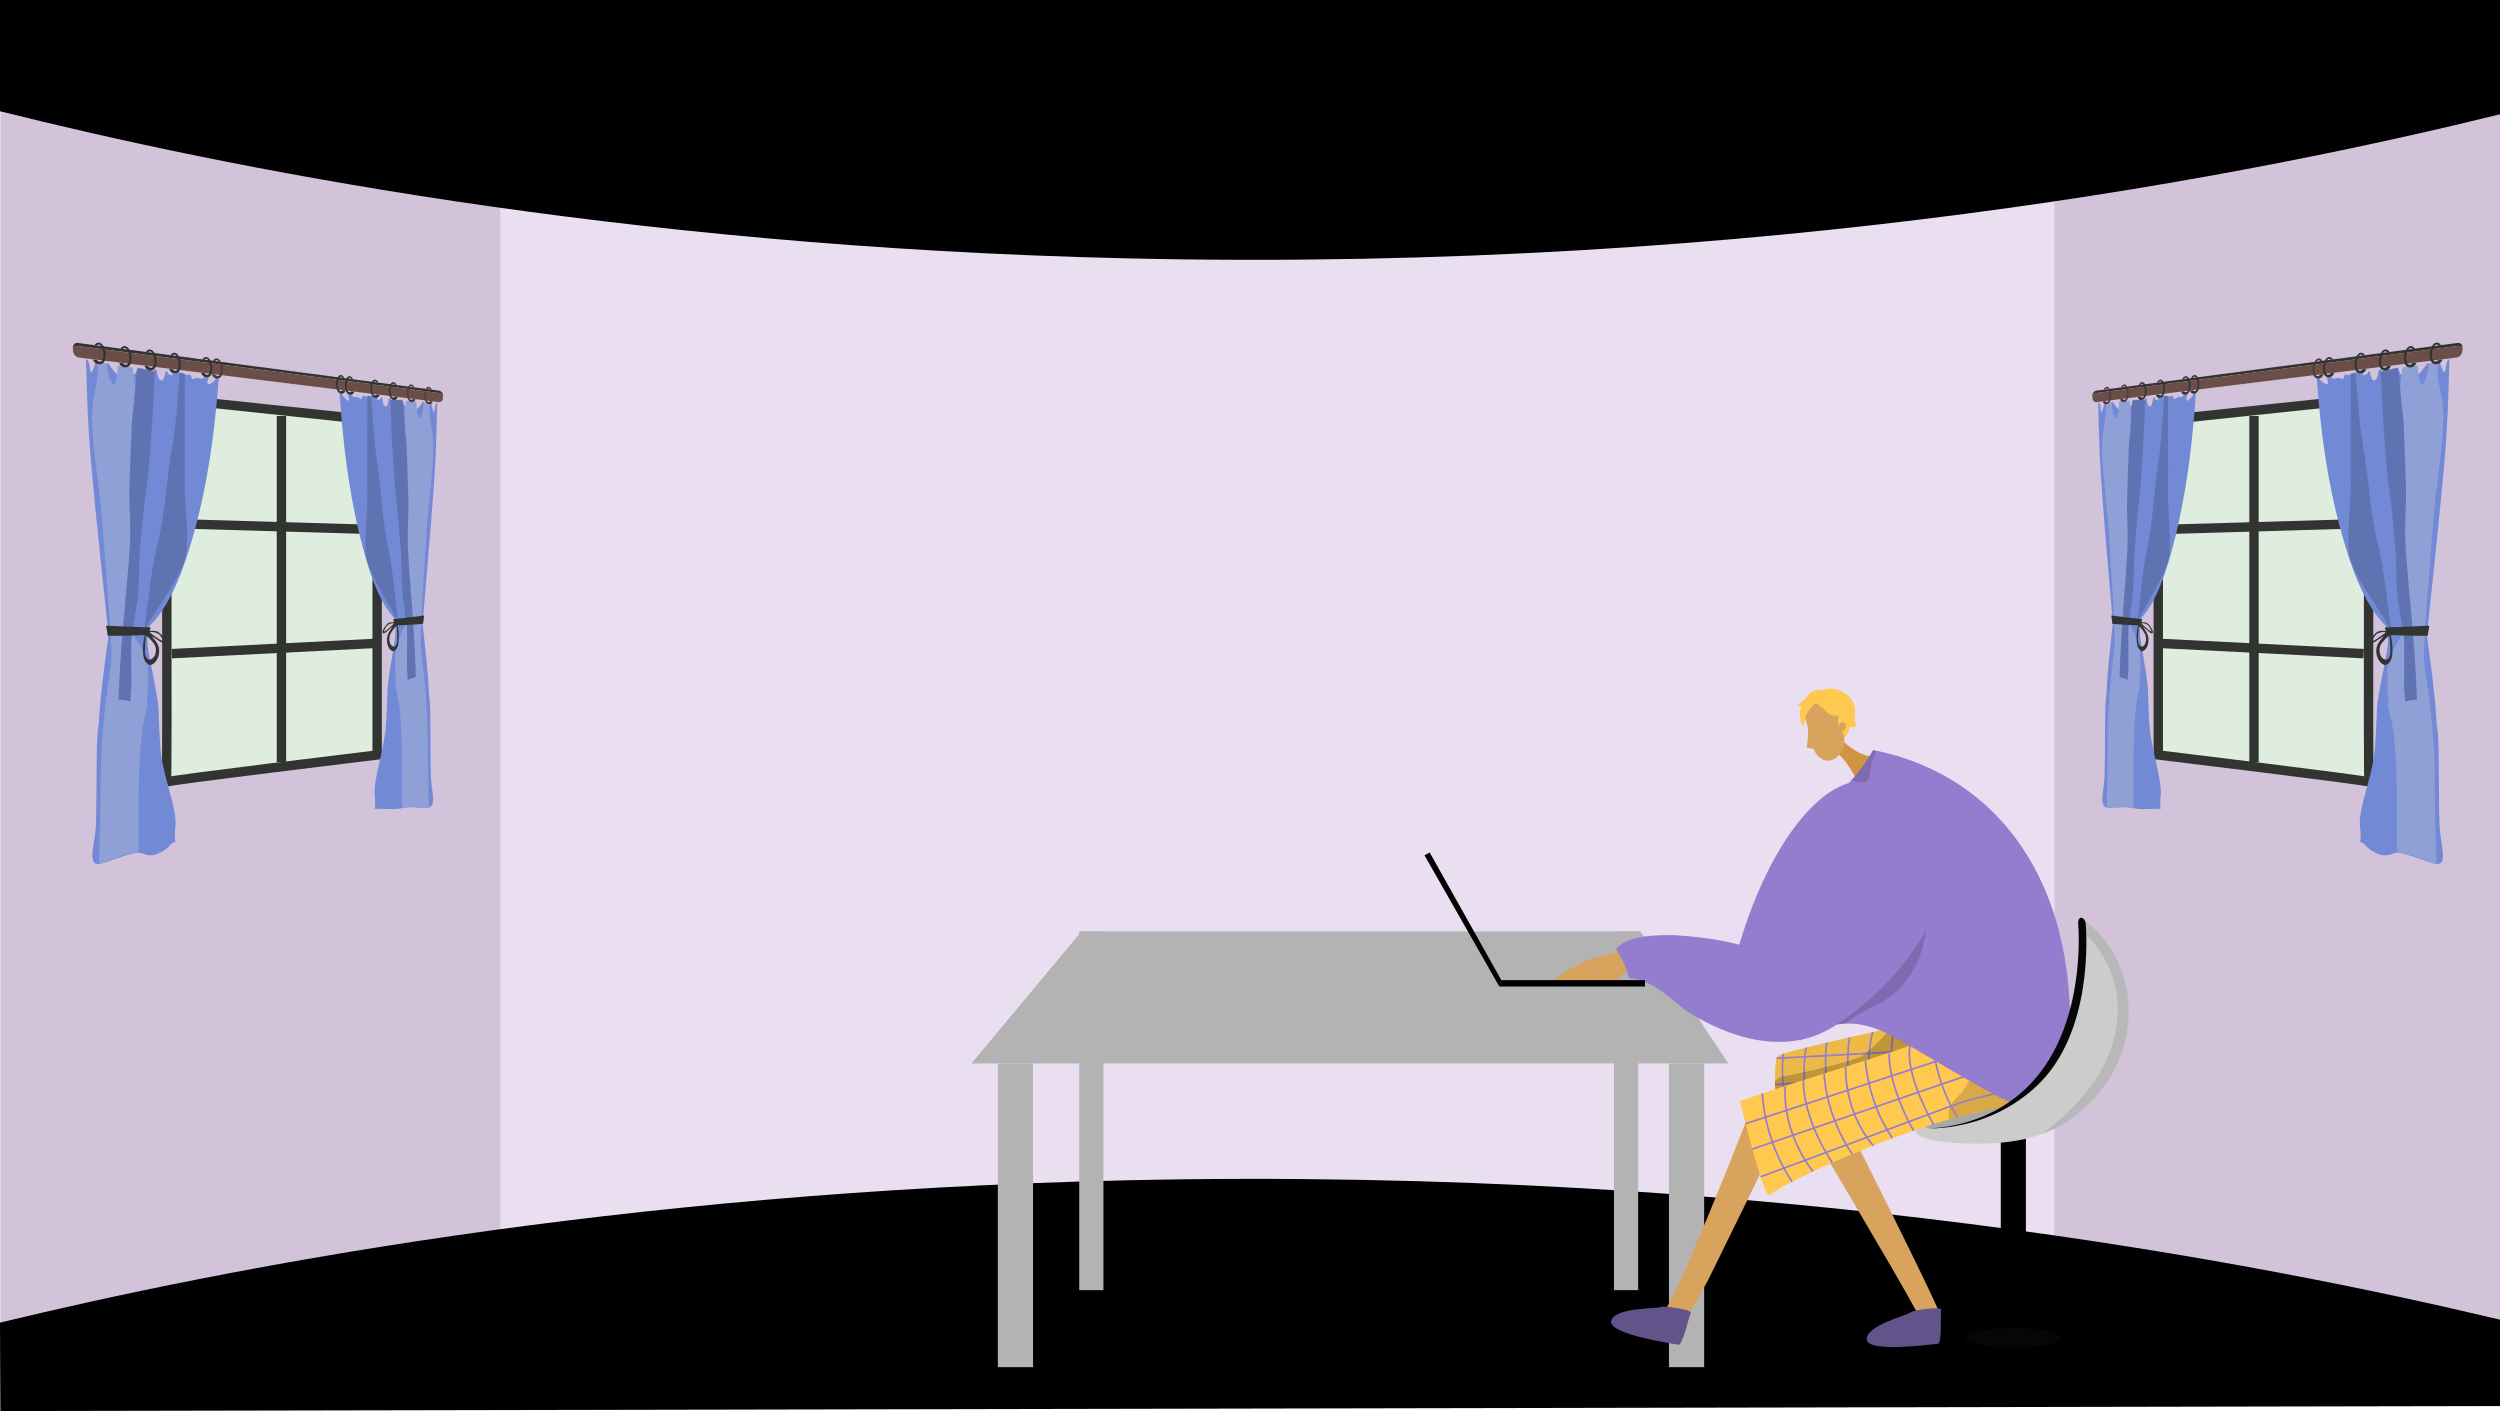 <svg xmlns="http://www.w3.org/2000/svg" xmlns:xlink="http://www.w3.org/1999/xlink" width="1366" height="771" viewBox="0 0 1366 771"><defs><style>.a,.f,.n,.v{fill:none;}.b{fill:#d2c3db;}.c{fill:#eadff1;}.d{fill:#000;}.e{fill:#dfeddf;}.f{stroke:#313431;stroke-width:5.136px;}.f,.n,.v{stroke-miterlimit:10;}.g{fill:#728ad6;}.h{fill:#5f73b3;}.i{fill:#8fa0d6;}.j{fill:#313431;}.k{fill:#6c4e49;}.l{fill:#4f3936;}.m{fill:#b3b3b3;}.n{stroke:#000;stroke-width:13.722px;}.o{fill:#060606;}.p{fill:#ccc;}.q{opacity:0.18;}.r{clip-path:url(#a);}.s{fill:#edba49;}.t{opacity:0.3;}.u{opacity:0.5;}.v{stroke:#947dce;stroke-width:0.92px;}.w{opacity:0.2;}.x{fill:#d8a35d;}.y{fill:#62548a;}.z{fill:#d19442;}.aa{fill:#ffc84f;}.ab{fill:#947dce;}.ac{opacity:0.15;}.ad{opacity:0.1;}</style><clipPath id="a"><path class="a" d="M5990.049,5823.241s-.771-17.282,1.265-19.691,70.345-17.211,70.345-17.211l19.6,15.784Z"/></clipPath></defs><g transform="translate(-5020.07 -5226.5)"><path class="b" d="M6386.07,5236.036V5994.5l-242.228-67.587-32.991-6.263,1.636-558.092L6142.6,5337Z"/><path class="b" d="M5336.366,5351.971l-16.051,556.371-300.044,74.4V5232.688l298.845,93.57Z"/><path class="c" d="M5718.047,5315.571H5293.439v617.384H6142.6V5315.571Z"/><path class="d" d="M5020.07,5287.28c121.657,30.38,335.7,73.888,615,80.372,352.972,8.194,622.429-47.1,751-78.7V5226.5h-1366Z"/><path class="d" d="M5020.07,5949.183c121.657-29.39,335.7-71.48,615-77.753,352.972-7.927,622.429,45.569,751,76.134v47.189l-1365.8,2.747Z"/><path class="e" d="M6310.927,5444.575l-111.57,11.758v182.675s115.894,14.027,115.181,14.79,0-205.724,0-205.724l-.95-3.78Z"/><path class="f" d="M6310.927,5444.575l-111.57,11.758v182.675s115.894,14.027,115.181,14.79,0-205.724,0-205.724l-.95-3.78Z"/><line class="f" y2="189.205" transform="translate(6251.646 5453.791)"/><line class="f" x2="110.049" y2="5.538" transform="translate(6201.518 5578.106)"/><line class="f" y1="3.213" x2="110.049" transform="translate(6201.518 5512.59)"/><path class="g" d="M6288.126,5433.35s-1.813.038,1.886,2.522c3.73,2.5,1.25-3.388,1.25-3.388l2.769.158s.891,1.205,1.748.736a5.94,5.94,0,0,1,2.6-.312l2,.62s1.05-3.507,1.689-2.529c.525.8,2.667-.371,4.3-1.047l2.061-.221c.872.429,1.424,1.425,2.331.388,1.233-1.41.04,2.505.618,1.51s1.971.274,2.785-2.365c.018-.058.035-.109.053-.158l.548-.06c.474,1.2.964,5.052,2.274,5.158,1.714.139,2.316-2.506,2.769-5.719l1.52-.173a9.059,9.059,0,0,1,.112,2.71c-.354,2.761,3.1,2.312,3.1,2.312s.1-2.917.621-3.64a18.173,18.173,0,0,1,2.519-2.136q1.334-.163,2.673-.335c.142.512.3,1.14.539,1.783.734,1.95.475,2.032,2.755,1.562s1.728,1.57,2.134-.251c.371-1.665.337-1.824.834-3.925q.744-.1,1.491-.211a33.3,33.3,0,0,0,1.333,3.146c1.624,3.214,2.819.717,4.8-1.63a29.736,29.736,0,0,0,1.951-2.738c.3-.048.6-.1.9-.148.036.058.073.122.112.2.719,1.391,1.788,3.812,3.56,2.525,1.41-1.023,1.856-3.184,2.152-3.718l.216-.039h0c.346.641.151,1.623,1.548,4.664s1.4.128,2.04-3.017a9.4,9.4,0,0,1,.963-2.5c.257-.049.514-.1.771-.148-.694,21.556-.776,32.583-2.844,56.79-2.059,24.1-6.121,62.122-8.861,87.9-.547,5.141-.732,1.86-.531,6.36.013.29.019.508.02.665.046.323.1.675.15,1.065,1.4,10.014,4.481,32.829,5.021,45.314.106,2.626.71,2.912,1.017,11.763.391,11.284.147,36.023.695,45.612s4.282,19.626-.955,20.276c-2.486.308-16.1-5.78-21.869-6.253-2.826-.232-5.758,2.874-11.035.544-7.51-3.315-6.309-5.489-9.168-6.322-.28-.082-.3-.168-.295-.2a.828.828,0,0,1-.207.2c1.1-8.01-1.151-7.1.536-16.68,1.694-9.622,6.814-23.175,7.641-34.793.487-6.846.854-15.08,1.054-20.915.166-4.873.666-5.023,1.123-8.91.114-.966.3-1.729.459-2.647.759-4.292,1.661-8.638,2.486-12.84.2-1.006.406-2.079.556-2.877.3-1.6.7-3.519.91-4.849a35.358,35.358,0,0,0,.4-7.732c-.019-.406-.057-.591-.087-.94s-.075-.661-.115-.981c-.02-.158-.047-.322-.065-.442-.035-.237-.1-.615-.133-.795a18.409,18.409,0,0,0-.465-1.906c-.159-.513-.17-.515-.323-.92-.57-.552-1.134-1.212-1.686-1.794-.218-.229-.445-.532-.7-.824-9.234-10.578-15.159-26.367-19.292-39.787-9.428-30.609-13.742-61.837-16.009-93.584l.365-.046Z"/><path class="h" d="M6303.354,5525.466c.192,3.669.165,4.177,1.169,7.215,3.26,9.872,10.99,20.278,16.431,28.97.2.317.479.718.634.967,1.3,2.082,2.75,4.545,3.839,6.542a5.881,5.881,0,0,1,.664,1.507,12.379,12.379,0,0,1,.394,2.854c.034.4.041.8.044,1.307.014,2.435-.207,4.994-.249,7.465v.019c-.021,1.871-.295,4.1-.437,5.849-.168,2.053-.292,3.667-.308,5.642,0,.018,0,.034,0,.047.015.452,0,.775.044,1.249.24,2.783.57,5.711.881,8.482.068.611.173,1.545.221,1.966.233,2.022.433,3.7.664,5.622.078-1.793.208-3.812.279-5.472s.043.057.121-2.352.619-8.588.587-11.827-.4-5.132-.646-8.764c-.148-2.16-.617-6.538-.879-9.279-.119-1.251-.281-2.874-.462-4.273-.3-2.354-.385-3.514-.734-6.162-1.765-13.355-3.236-27.4-6.516-40.362-.015-.057-.02-.082-.035-.145-.2-.835-.258-.99-.462-1.934-3.575-16.53-4.429-33.783-7.311-50.354-2.256-12.968-2.994-26.566-4.1-39.774-.906.318-1.828-.337-2.719.622.034,17.493-.165,41.946-.019,57.958C6304.592,5504.721,6302.644,5511.9,6303.354,5525.466Z"/><path class="i" d="M6324.644,5603.463a9.29,9.29,0,0,0,.014,1.774c1.968,11.037-1.955-2.352,1.877,14.051,3.864,16.543,3.158,53.773,3.185,69.473-.128,8.533.189-6.213.092,3.455,7.058.839,14.284,3.878,21.476,6.453-.383-17.121-.9-32.274-.963-50.271s-2.554-39.3-5.417-57.792c-.829-5.356-.039-11.442.052-16.759.019-1.1.222-4.318.325-5.858,1.116-16.6,3.28-42.857,4.353-57.515,1.659-22.646,8.055-51.133,4.226-68.774-2.036-9.38-1.7-8.679-2.055-17.646-1.452,1.029-3.082.575-4.594,1.111-.51,2.565-.918,6.816-1.977,8.989-2.145,4.4-3.02,1.467-3.569-1.663-.235-1.341-.458-4.705-.6-6.379-2.773.35-5.524.827-8.262,1.21-.629,5.521-1.476,11.054-1.794,16.563,0,.005.011.022.011.03-.45,12.564-.714,25.694.05,37.89.766,12.216-1.978,18.3-2.352,31.872s.768,37.288,3.976,51.572a19.118,19.118,0,0,1,.418,3.61,12.042,12.042,0,0,1-.747,4.582,1.371,1.371,0,0,1-.07.165c-1.613,3.368-3.905,6.028-5.575,9.375a12.57,12.57,0,0,0-.523,1.247,22.806,22.806,0,0,0-1.011,3.452,34.894,34.894,0,0,0-.628,5.862c0,.056-.007.158-.006.2a.317.317,0,0,1,0,.052C6324.637,5597.115,6324.446,5600.041,6324.644,5603.463Z"/><path class="h" d="M6330.183,5427.591c-3.06,1.137-6.373.155-9.234,2.2.59,16.939,2.362,46.974,4.208,61.246,2.168,16.758,2.716,22.256,3.563,34.66.848,12.427.333,21.072,2.212,32.5.735,4.467,1.058,6.759,1.73,10.652.385,2.231.411,2.681.7,4.629.012.08.012.111.018.16a49.266,49.266,0,0,1,.4,6.729c-.085,5.656-.1,16.081-.114,20.287s.165,1.907.2,3.637a13.617,13.617,0,0,0,.081,1.419c.052,1.232.175,2.685.231,4,2.15-.345,4.308-.81,6.487-1.006-.045-1.859-.033-.8-.1-3.062s.111,4.318-.057-1.481-1.264-23.019-1.868-29.429-.087-1.331-.479-6.109.516,6.842-.242-2.673c-.756-9.5-2.946-31.128-3.5-42.65s.579-20.846.282-31.087-.851-23.217-1.2-31.738-1.11-10.784-1.484-16.32-.865-9.549-1.172-12.925S6330.455,5430.046,6330.183,5427.591Z"/><path class="j" d="M6347.453,5568.356c-8.25.471-16.374.694-24.348.966.453,1.364.842,2.756,1.248,4.143,7.273.121,14.7.57,22.2.411C6346.853,5572.036,6347.148,5570.2,6347.453,5568.356Z"/><path class="j" d="M6322.925,5589.791c.737.234,1.551-.325,2.188-.792a4.163,4.163,0,0,0,.725-.795,3.648,3.648,0,0,0,.347-.547,10.031,10.031,0,0,0,1-3.434,34.268,34.268,0,0,0-.64-9.361c-.114-.613-.208-.992-.277-1.309-.132-.606-.159-.679-.282-1.175a2.014,2.014,0,0,0-1.418.111,1.207,1.207,0,0,0-.2.1,2.052,2.052,0,0,0-.237.13,8.149,8.149,0,0,0-1.8,1.564c-1.32,1.791-2.957,3.359-3.609,5.782C6317.737,5583.716,6319.539,5588.714,6322.925,5589.791Zm-1.953-11.039a20.492,20.492,0,0,1,3.728-4.278c.581-.6.5-.375,1-.421.3,2.777.521,5.478.574,8.24v.016c-.064,1.812-.426,3.675-1.845,4.451a1.16,1.16,0,0,1-.964.154C6320.264,5586.162,6319.5,5581.325,6320.972,5578.752Z"/><path class="j" d="M6315.224,5576.847c-.125,1.627,1.753.841,2.5.357s3.258-2.21,3.966-2.627.171-.072.676-.324,1.226-.527,1.789-.791c.04-.141.056-.224.1-.378s.081-.328.126-.507.081-.332.134-.544.128-.534.191-.765c-.15-.018-.163-.013-.344-.027s-.425-.02-.682-.031c-1.315-.057-3.655-.126-4.692.572C6317.494,5572.782,6315.349,5575.22,6315.224,5576.847Zm3.318-3.805c.723-.639,3.74-1.736,5.138-.891-1.843,1.151-4.992,3.8-6.746,4.444S6317.819,5573.68,6318.542,5573.042Z"/><path class="j" d="M6163.331,5443.5c.007.151.018.293.036.426a2.783,2.783,0,0,1,2.52-2.722l196.361-25.591s2.892-.837,3.33,2.091c.026-.276.037-.566.037-.878-.014-3.837-3.385-2.855-3.385-2.855l-196.355,25.932S6163.169,5440.021,6163.331,5443.5Z"/><path class="k" d="M6163.367,5443.93c.35,2.986,2.792,2.19,2.792,2.19l196.071-24.256c1.286-.265,3.075-1.05,3.348-4.153v0c-.438-2.928-3.33-2.091-3.33-2.091l-196.361,25.591A2.783,2.783,0,0,0,6163.367,5443.93Z"/><path class="j" d="M6352.538,5415.354a1.432,1.432,0,0,0-1.2-.606c-1.078.138-1.773,2.052-1.953,2.548-1.035,2.851-.365,6.524,1.182,6.743.334.047,1.006.124,2.047-.948.7-.026,1.316-.157,2.013-.182a3.963,3.963,0,0,1-1.5,2.028,3.514,3.514,0,0,1-3.992-.031c-.91-.679-1.083-1.7-1.318-3.09a8.144,8.144,0,0,1,.5-5.079c.357-.761,1.241-2.661,2.769-2.974,1.588-.327,2.683.924,2.562,1.385C6353.582,5415.4,6353.042,5415.265,6352.538,5415.354Z"/><path class="j" d="M6338.306,5417.232a1.389,1.389,0,0,0-1.165-.6c-1.045.134-1.72,2.017-1.894,2.505-1,2.807-.354,6.425,1.146,6.643.324.047.976.124,1.986-.93.673-.024,1.276-.151,1.952-.175a3.9,3.9,0,0,1-1.456,1.994,3.366,3.366,0,0,1-3.872-.038c-.882-.67-1.05-1.674-1.278-3.045a8.133,8.133,0,0,1,.486-5c.346-.748,1.2-2.617,2.685-2.923,1.54-.318,2.6.916,2.485,1.37C6339.318,5417.276,6338.794,5417.145,6338.306,5417.232Z"/><path class="j" d="M6324.5,5419.054a1.34,1.34,0,0,0-1.13-.592c-1.014.129-1.668,1.983-1.838,2.464-.974,2.762-.343,6.328,1.112,6.545.315.047.948.124,1.927-.912.654-.022,1.238-.147,1.894-.169a3.823,3.823,0,0,1-1.413,1.961,3.225,3.225,0,0,1-3.756-.044c-.856-.662-1.019-1.651-1.24-3a8.114,8.114,0,0,1,.472-4.926c.335-.736,1.167-2.576,2.6-2.874,1.494-.311,2.524.907,2.411,1.354C6325.483,5419.1,6324.975,5418.97,6324.5,5419.054Z"/><path class="j" d="M6311.1,5420.822a1.3,1.3,0,0,0-1.1-.586c-.985.126-1.619,1.951-1.784,2.424-.946,2.72-.333,6.234,1.079,6.451.306.047.92.124,1.871-.9.634-.021,1.2-.142,1.838-.163a3.766,3.766,0,0,1-1.371,1.93,3.1,3.1,0,0,1-3.646-.05c-.832-.654-.989-1.629-1.205-2.961a8.1,8.1,0,0,1,.459-4.852c.325-.725,1.133-2.536,2.528-2.827,1.451-.3,2.451.9,2.341,1.338C6312.057,5420.868,6311.563,5420.74,6311.1,5420.822Z"/><path class="j" d="M6293.686,5423.12a1.252,1.252,0,0,0-1.055-.577c-.946.121-1.557,1.909-1.715,2.373-.91,2.664-.321,6.112,1.038,6.328.293.047.884.123,1.8-.874.61-.018,1.155-.136,1.767-.155a3.687,3.687,0,0,1-1.318,1.889,2.93,2.93,0,0,1-3.506-.058c-.8-.643-.951-1.6-1.157-2.9a8.1,8.1,0,0,1,.44-4.758c.313-.71,1.09-2.483,2.432-2.765,1.394-.293,2.356.887,2.25,1.318C6294.6,5423.168,6294.128,5423.041,6293.686,5423.12Z"/><path class="l" d="M6287.944,5423.878a1.231,1.231,0,0,0-1.041-.574c-.934.119-1.537,1.9-1.693,2.355-.9,2.647-.316,6.072,1.024,6.288.29.047.873.123,1.775-.867.6-.018,1.14-.134,1.744-.153a3.655,3.655,0,0,1-1.3,1.876,2.876,2.876,0,0,1-3.46-.06c-.789-.639-.938-1.59-1.142-2.888a8.08,8.08,0,0,1,.435-4.725c.309-.706,1.075-2.467,2.4-2.746,1.377-.29,2.326.884,2.221,1.312C6288.849,5423.926,6288.381,5423.8,6287.944,5423.878Z"/><path class="g" d="M6218.022,5441.836s1.539-.354-1.587,2.71c-3.1,3.04-1.046-2.835-1.046-2.835l-2.295.728s-.732,1.277-1.434,1.03a4.422,4.422,0,0,0-2.116.254l-1.612.964s-.84-2.922-1.349-1.916c-.417.824-2.11.215-3.393-.05l-1.6.223c-.674.552-1.1,1.537-1.8.808-.943-.986-.031,2.2-.474,1.444s-1.5.624-2.117-1.513c-.014-.047-.027-.088-.04-.127l-.414.057c-.357,1.131-.725,4.568-1.707,4.906-1.276.439-1.722-1.725-2.057-4.4l-1.118.147a9.365,9.365,0,0,0-.083,2.343c.26,2.3-2.26,2.55-2.26,2.55a10.223,10.223,0,0,0-.449-2.98,9.412,9.412,0,0,0-1.811-1.334q-.951.115-1.9.225c-.1.457-.21,1.014-.381,1.6-.517,1.771-.335,1.793-1.934,1.813s-1.2,1.618-1.483.175c-.257-1.318-.233-1.456-.577-3.111-.341.035-.683.068-1.025.1-.228.774-.516,1.79-.912,2.844-1.1,2.935-1.912,1.09-3.246-.484a17.5,17.5,0,0,1-1.3-1.885c-.2.015-.4.028-.6.042-.024.053-.048.112-.074.18-.475,1.259-1.179,3.41-2.339,2.677-.918-.58-1.207-2.242-1.4-2.62l-.14.008h0a32.479,32.479,0,0,1-1,4.014c-.9,2.675-.9.339-1.306-2.065a6.878,6.878,0,0,0-.613-1.826l-.49.018c.441,17.057.493,25.836,1.812,44.944,1.324,19.177,3.967,49.746,5.774,70.749.362,4.215.485,1.551.352,5.208-.009.236-.013.412-.013.541-.031.26-.064.544-.1.859-.926,8.053-2.949,26.252-3.3,36.265-.07,2.1-.462,2.255-.661,9.341-.253,9.022-.1,28.976-.45,36.576s-2.746,14.732.619,16.541c1.621.873,10.785-.665,14.819.43s10.556.331,14.9.43c.216,0,.231-.065.227-.091a1.131,1.131,0,0,0,.159.234c-.846-7.316.89-5.928-.412-14.773-1.3-8.816-5.165-21.661-5.782-31.847-.362-5.985-.635-13.137-.783-18.19-.123-4.218-.493-4.41-.831-7.807-.084-.842-.219-1.519-.338-2.325-.559-3.764-1.22-7.576-1.822-11.245-.144-.876-.3-1.809-.405-2.5-.219-1.39-.507-3.056-.661-4.205a35.826,35.826,0,0,1-.292-6.608c.014-.344.041-.5.063-.794s.054-.558.083-.828c.015-.133.035-.271.047-.373.026-.2.074-.517.1-.669.075-.5.241-1.242.337-1.6.116-.429.124-.43.235-.767.415-.441.826-.976,1.23-1.447.159-.186.326-.434.513-.672,6.912-8.79,11.49-22.573,14.752-34.541,7.661-28.108,11.273-57.193,13.2-86.871l-.312.038Z"/><path class="h" d="M6205.567,5526.925a19.816,19.816,0,0,1-.922,6.432c-2.549,8.736-8.456,17.7-12.5,25.016-.146.265-.352.6-.466.8-.948,1.723-2.005,3.754-2.792,5.4a5.111,5.111,0,0,0-.479,1.244,12.02,12.02,0,0,0-.283,2.4c-.024.334-.03.672-.032,1.1-.009,2.063.149,4.248.18,6.347v.013c.015,1.591.211,3.5.314,5,.121,1.757.21,3.139.222,4.818,0,.015,0,.028,0,.039-.01.383,0,.658-.031,1.057-.173,2.339-.411,4.789-.634,7.1-.049.511-.124,1.29-.159,1.642-.168,1.685-.311,3.082-.477,4.68-.055-1.526-.148-3.25-.2-4.662s-.03.044-.086-2-.442-7.321-.42-10.053.284-4.3.462-7.353c.1-1.816.441-5.489.629-7.8.086-1.052.2-2.418.332-3.595.219-1.981.277-2.962.529-5.193,1.277-11.308,2.349-23.283,4.762-34.459.011-.05.015-.072.026-.126.151-.725.191-.86.343-1.679,2.673-14.463,3.317-29.518,5.509-44.286,1.735-11.683,2.305-23.764,3.166-35.614.706.1,1.429-.669,2.129,0-.027,15.53.13,37.2.015,51.432C6204.591,5508.551,6206.13,5514.821,6205.567,5526.925Z"/><path class="i" d="M6189.453,5593.8a9.353,9.353,0,0,1-.01,1.507c-1.419,9.127,1.421-1.782-1.354,11.694-2.754,13.38-2.254,44.852-2.274,58.067s-.133-5.278-.065,2.886c-4.933-1.12-9.842-.452-14.593-.168.25-13.731.59-25.864.629-40.4s1.678-31.492,3.578-46.279c.555-4.314.026-9.346-.034-13.7-.013-.9-.148-3.539-.217-4.8-.742-13.577-2.172-34.921-2.878-46.765-1.083-18.2-5.2-40.407-2.747-55.038,1.318-7.869,1.1-7.248,1.331-14.536.946.572,2.015-.088,3.012.076.338,2,.608,5.388,1.313,6.982,1.437,3.25,2.026.7,2.4-1.968.159-1.144.309-3.951.4-5.355,1.89-.221,3.786-.334,5.693-.525.441,4.509,1.037,9,1.261,13.576a.141.141,0,0,0-.008.026c.318,10.491.5,21.5-.035,31.831s1.4,15.239,1.667,26.668-.546,31.45-2.808,43.339a18.541,18.541,0,0,0-.293,3,12.239,12.239,0,0,0,.523,3.876,1.316,1.316,0,0,0,.049.142c1.136,2.926,2.763,5.322,3.957,8.275.121.3.251.68.376,1.1a23.77,23.77,0,0,1,.729,3.013,36.116,36.116,0,0,1,.455,5.043c0,.048.005.135,0,.168a.271.271,0,0,0,0,.043C6189.458,5588.4,6189.6,5590.912,6189.453,5593.8Z"/><path class="h" d="M6185.488,5445.213c2.179.381,4.57-1.087,6.66.111-.433,14.619-1.728,40.53-3.066,52.86-1.559,14.36-1.952,19.036-2.556,29.54-.6,10.488-.237,17.778-1.568,27.352-.518,3.723-.745,5.631-1.217,8.86-.27,1.847-.288,2.222-.492,3.835-.008.066-.008.092-.012.132a48.277,48.277,0,0,0-.279,5.6c.059,4.731.069,13.442.08,16.958a17.321,17.321,0,0,1-.139,3.016c-.024,1.442-.021.154-.057,1.176s-.122,2.222-.161,3.316c-1.491-.541-2.975-1.177-4.461-1.589.031-1.527.023-.654.065-2.513s-.076,3.546.039-1.214.86-18.884,1.273-24.145.059-1.1.328-5.03-.353,5.635.166-2.2,2.034-25.806,2.42-35.421-.4-17.356-.2-25.912.592-19.457.835-26.619.777-9.179,1.04-13.876.609-8.156.825-11.047S6185.295,5447.328,6185.488,5445.213Z"/><path class="j" d="M6173.674,5562.807c5.542.784,11.18,1.379,16.9,2.027-.329,1.14-.612,2.3-.906,3.461-5.195-.332-10.345-.392-15.4-.95Q6173.973,5565.074,6173.674,5562.807Z"/><path class="j" d="M6193.794,5574.32c-.482-2.132-1.689-3.589-2.657-5.207a7.182,7.182,0,0,0-1.311-1.444,1.5,1.5,0,0,0-.172-.124.956.956,0,0,0-.145-.094,1.288,1.288,0,0,0-1.024-.176c-.089.413-.108.474-.2.98-.05.265-.118.58-.2,1.093a33.611,33.611,0,0,0-.46,7.884,10.466,10.466,0,0,0,.717,2.991,3.805,3.805,0,0,0,.249.494,4.049,4.049,0,0,0,.524.737c.46.453,1.052,1,1.588.868C6193.188,5581.7,6194.525,5577.548,6193.794,5574.32Zm-3.489,5.5a.794.794,0,0,1-.7-.213c-1.026-.776-1.286-2.386-1.332-3.927v-.014c.038-2.339.195-4.615.413-6.953.364.07.306-.127.727.42a19.344,19.344,0,0,1,2.719,3.9C6193.217,5575.35,6192.653,5579.446,6190.305,5579.82Z"/><path class="j" d="M6193.6,5567.176c-.767-.661-2.485-.736-3.444-.762-.186,0-.364-.013-.5-.012s-.14,0-.249,0c.046.2.1.479.138.663s.066.316.1.47.063.306.091.439.04.205.069.328c.409.259.933.538,1.3.785s-.023-.083.5.319,2.378,2.051,2.93,2.52,1.963,1.283,1.869-.137S6194.706,5568.126,6193.6,5567.176Zm1.521,4.281c-1.306-.677-3.627-3.148-4.972-4.241,1.019-.641,3.239.477,3.775,1.071S6196.435,5572.136,6195.124,5571.457Z"/><path class="l" d="M6170.345,5439.4c.159-.279.436-.672.781-.72.7-.1,1.158,1.317,1.276,1.684.681,2.116.24,5.219-.773,5.674-.218.1-.657.281-1.332-.4-.45.1-.851.111-1.3.215a2.292,2.292,0,0,0,.968,1.362,2.138,2.138,0,0,0,2.6-.735,5.009,5.009,0,0,0,.868-2.747,7.6,7.6,0,0,0-.331-4.03c-.235-.549-.815-1.916-1.814-1.871a1.94,1.94,0,0,0-1.662,1.612C6169.67,5439.63,6170.019,5439.422,6170.345,5439.4Z"/><path class="l" d="M6179.83,5438.145c.163-.283.447-.681.8-.73.721-.1,1.188,1.332,1.309,1.7.7,2.142.246,5.284-.793,5.747-.224.1-.673.286-1.366-.4-.461.106-.872.113-1.332.219a2.309,2.309,0,0,0,.993,1.377,2.21,2.21,0,0,0,2.667-.748,5.027,5.027,0,0,0,.89-2.783,7.6,7.6,0,0,0-.339-4.081c-.241-.555-.836-1.938-1.86-1.89a1.979,1.979,0,0,0-1.7,1.634C6179.138,5438.383,6179.5,5438.171,6179.83,5438.145Z"/><path class="j" d="M6189.557,5436.862c.167-.287.458-.691.82-.741.74-.1,1.219,1.346,1.343,1.723.716,2.167.252,5.351-.813,5.822-.23.1-.691.289-1.4-.4-.473.108-.9.116-1.367.224a2.344,2.344,0,0,0,1.019,1.394,2.288,2.288,0,0,0,2.736-.763,5.065,5.065,0,0,0,.912-2.82,7.6,7.6,0,0,0-.348-4.132c-.247-.562-.857-1.962-1.908-1.912a2.02,2.02,0,0,0-1.747,1.658C6188.847,5437.1,6189.214,5436.888,6189.557,5436.862Z"/><path class="j" d="M6199.535,5435.545c.172-.291.47-.7.842-.752.759-.1,1.25,1.362,1.378,1.743.735,2.194.258,5.42-.835,5.9-.235.1-.708.294-1.437-.406-.485.111-.918.119-1.4.229a2.092,2.092,0,0,0,3.852.634,5.094,5.094,0,0,0,.937-2.859,7.609,7.609,0,0,0-.357-4.185c-.254-.568-.881-1.986-1.958-1.933a2.064,2.064,0,0,0-1.794,1.682C6198.807,5435.791,6199.183,5435.572,6199.535,5435.545Z"/><path class="j" d="M6213.379,5433.718c.178-.3.487-.714.872-.767.786-.109,1.295,1.383,1.427,1.77.761,2.232.268,5.516-.865,6.006-.243.1-.733.3-1.489-.41-.5.114-.95.123-1.451.237a2.4,2.4,0,0,0,1.082,1.432,2.481,2.481,0,0,0,2.907-.8,5.125,5.125,0,0,0,.971-2.912,7.612,7.612,0,0,0-.37-4.259c-.263-.577-.912-2.018-2.028-1.962a2.124,2.124,0,0,0-1.858,1.716C6212.624,5433.97,6213.014,5433.747,6213.379,5433.718Z"/><path class="j" d="M6218.176,5433.085c.18-.3.493-.719.883-.773.795-.11,1.31,1.391,1.444,1.78.77,2.245.271,5.55-.875,6.043-.247.106-.743.3-1.507-.411-.509.115-.962.124-1.469.239a2.411,2.411,0,0,0,1.1,1.44,2.522,2.522,0,0,0,2.942-.8,5.142,5.142,0,0,0,.983-2.93,7.609,7.609,0,0,0-.375-4.284c-.265-.581-.923-2.03-2.052-1.973a2.146,2.146,0,0,0-1.88,1.728C6217.412,5433.339,6217.807,5433.114,6218.176,5433.085Z"/><path class="e" d="M5114.57,5444.575l111.57,11.758v182.675s-115.894,14.027-115.181,14.79,0-205.724,0-205.724l.95-3.78Z"/><path class="f" d="M5114.57,5444.575l111.57,11.758v182.675s-115.894,14.027-115.181,14.79,0-205.724,0-205.724l.95-3.78Z"/><line class="f" y2="189.205" transform="translate(5173.851 5453.791)"/><line class="f" x1="110.049" y2="5.538" transform="translate(5113.93 5578.106)"/><line class="f" x1="110.049" y1="3.213" transform="translate(5113.93 5512.59)"/><path class="g" d="M5137.371,5433.35s1.813.038-1.886,2.522c-3.73,2.5-1.25-3.388-1.25-3.388l-2.769.158s-.891,1.205-1.748.736a5.937,5.937,0,0,0-2.6-.312l-2,.62s-1.05-3.507-1.689-2.529c-.525.8-2.667-.371-4.3-1.047l-2.061-.221c-.872.429-1.424,1.425-2.331.388-1.233-1.41-.04,2.505-.618,1.51s-1.971.274-2.785-2.365c-.018-.058-.035-.109-.053-.158l-.548-.06c-.474,1.2-.964,5.052-2.274,5.158-1.714.139-2.316-2.506-2.769-5.719l-1.52-.173a9.059,9.059,0,0,0-.112,2.71c.354,2.761-3.1,2.312-3.1,2.312s-.1-2.917-.62-3.64a18.173,18.173,0,0,0-2.519-2.136q-1.334-.163-2.673-.335c-.142.512-.3,1.14-.539,1.783-.734,1.95-.475,2.032-2.755,1.562s-1.728,1.57-2.134-.251c-.371-1.665-.337-1.824-.834-3.925q-.744-.1-1.491-.211a33.3,33.3,0,0,1-1.333,3.146c-1.624,3.214-2.819.717-4.8-1.63a29.736,29.736,0,0,1-1.951-2.738c-.3-.048-.6-.1-.9-.148-.036.058-.073.122-.112.2-.719,1.391-1.788,3.812-3.56,2.525-1.41-1.023-1.856-3.184-2.152-3.718l-.216-.039h0c-.346.641-.151,1.623-1.548,4.664s-1.4.128-2.04-3.017a9.4,9.4,0,0,0-.963-2.5c-.257-.049-.514-.1-.772-.148.7,21.556.777,32.583,2.845,56.79,2.059,24.1,6.121,62.122,8.861,87.9.547,5.141.732,1.86.531,6.36-.013.29-.019.508-.02.665-.046.323-.1.675-.15,1.065-1.4,10.014-4.481,32.829-5.021,45.314-.106,2.626-.71,2.912-1.017,11.763-.391,11.284-.147,36.023-.7,45.612s-4.281,19.626.956,20.276c2.486.308,16.1-5.78,21.869-6.253,2.826-.232,5.757,2.874,11.035.544,7.51-3.315,6.309-5.489,9.167-6.322.281-.082.3-.168.3-.2a.828.828,0,0,0,.207.2c-1.1-8.01,1.151-7.1-.536-16.68-1.694-9.622-6.814-23.175-7.641-34.793-.487-6.846-.854-15.08-1.054-20.915-.166-4.873-.666-5.023-1.123-8.91-.114-.966-.3-1.729-.459-2.647-.759-4.292-1.661-8.638-2.486-12.84-.2-1.006-.406-2.079-.556-2.877-.3-1.6-.7-3.519-.91-4.849a35.358,35.358,0,0,1-.4-7.732c.019-.406.057-.591.087-.94s.075-.661.115-.981c.02-.158.047-.322.065-.442.035-.237.1-.615.133-.795a18.818,18.818,0,0,1,.464-1.906c.16-.513.171-.515.324-.92.57-.552,1.134-1.212,1.686-1.794.218-.229.445-.532.7-.824,9.234-10.578,15.159-26.367,19.292-39.787,9.428-30.609,13.742-61.837,16.009-93.584l-.365-.046Z"/><path class="h" d="M5122.143,5525.466c-.192,3.669-.165,4.177-1.169,7.215-3.26,9.872-10.99,20.278-16.431,28.97-.2.317-.479.718-.634.967-1.3,2.082-2.75,4.545-3.839,6.542a5.9,5.9,0,0,0-.664,1.507,12.4,12.4,0,0,0-.394,2.854c-.034.4-.041.8-.044,1.307-.014,2.435.207,4.994.249,7.465v.019c.021,1.871.3,4.1.437,5.849.168,2.053.292,3.667.308,5.642,0,.018,0,.034,0,.047-.015.452,0,.775-.044,1.249-.24,2.783-.57,5.711-.881,8.482-.068.611-.173,1.545-.221,1.966-.233,2.022-.433,3.7-.664,5.622-.078-1.793-.208-3.812-.279-5.472s-.043.057-.121-2.352-.619-8.588-.587-11.827.4-5.132.646-8.764c.148-2.16.617-6.538.879-9.279.119-1.251.281-2.874.462-4.273.3-2.354.385-3.514.734-6.162,1.765-13.355,3.236-27.4,6.516-40.362.015-.057.02-.082.035-.145.2-.835.258-.99.462-1.934,3.575-16.53,4.429-33.783,7.311-50.354,2.256-12.968,2.994-26.566,4.1-39.774.906.318,1.828-.337,2.719.622-.034,17.493.164,41.946.019,57.958C5120.9,5504.721,5122.853,5511.9,5122.143,5525.466Z"/><path class="i" d="M5100.853,5603.463a9.33,9.33,0,0,1-.014,1.774c-1.968,11.037,1.955-2.352-1.877,14.051-3.864,16.543-3.158,53.773-3.185,69.473.128,8.533-.189-6.213-.092,3.455-7.058.839-14.284,3.878-21.476,6.453.383-17.121.9-32.274.963-50.271s2.554-39.3,5.417-57.792c.829-5.356.039-11.442-.052-16.759-.019-1.1-.222-4.318-.325-5.858-1.116-16.6-3.28-42.857-4.353-57.515-1.659-22.646-8.055-51.133-4.226-68.774,2.036-9.38,1.7-8.679,2.055-17.646,1.452,1.029,3.082.575,4.594,1.111.51,2.565.918,6.816,1.977,8.989,2.145,4.4,3.02,1.467,3.569-1.663.235-1.341.458-4.705.6-6.379,2.773.35,5.524.827,8.262,1.21.629,5.521,1.476,11.054,1.794,16.563,0,.005-.011.022-.011.03.45,12.564.714,25.694-.05,37.89-.766,12.216,1.978,18.3,2.352,31.872s-.768,37.288-3.976,51.572a19.118,19.118,0,0,0-.418,3.61,12.023,12.023,0,0,0,.747,4.582,1.371,1.371,0,0,0,.07.165c1.613,3.368,3.905,6.028,5.575,9.375a12.57,12.57,0,0,1,.523,1.247,22.862,22.862,0,0,1,1.011,3.452,34.945,34.945,0,0,1,.628,5.862c0,.056.007.158.006.2a.317.317,0,0,0,0,.052C5100.86,5597.115,5101.051,5600.041,5100.853,5603.463Z"/><path class="h" d="M5095.314,5427.591c3.06,1.137,6.373.155,9.234,2.2-.59,16.939-2.363,46.974-4.208,61.246-2.168,16.758-2.716,22.256-3.563,34.66-.848,12.427-.333,21.072-2.212,32.5-.735,4.467-1.058,6.759-1.73,10.652-.386,2.231-.411,2.681-.7,4.629-.012.08-.012.111-.018.16a49.345,49.345,0,0,0-.4,6.729c.085,5.656.1,16.081.114,20.287s-.165,1.907-.2,3.637a13.617,13.617,0,0,1-.081,1.419c-.052,1.232-.175,2.685-.231,4-2.15-.345-4.308-.81-6.487-1.006.045-1.859.033-.8.095-3.062s-.111,4.318.057-1.481,1.264-23.019,1.868-29.429.087-1.331.479-6.109-.516,6.842.242-2.673c.756-9.5,2.946-31.128,3.5-42.65s-.579-20.846-.282-31.087.851-23.217,1.2-31.738,1.11-10.784,1.484-16.32.865-9.549,1.172-12.925S5095.042,5430.046,5095.314,5427.591Z"/><path class="j" d="M5078.044,5568.356c8.25.471,16.374.694,24.348.966-.453,1.364-.842,2.756-1.248,4.143-7.273.121-14.7.57-22.2.411C5078.644,5572.036,5078.349,5570.2,5078.044,5568.356Z"/><path class="j" d="M5106.777,5580.06c-.652-2.423-2.289-3.991-3.609-5.782a8.171,8.171,0,0,0-1.8-1.564,2.093,2.093,0,0,0-.237-.13,1.207,1.207,0,0,0-.2-.1,2.014,2.014,0,0,0-1.418-.111c-.123.5-.15.569-.282,1.175-.069.317-.163.7-.277,1.309a34.229,34.229,0,0,0-.64,9.361,10.02,10.02,0,0,0,1,3.434,3.648,3.648,0,0,0,.347.547,4.177,4.177,0,0,0,.725.795c.637.467,1.451,1.026,2.188.792C5105.958,5588.714,5107.76,5583.716,5106.777,5580.06Zm-4.75,6.854a1.16,1.16,0,0,1-.964-.154c-1.419-.776-1.781-2.639-1.845-4.451v-.016c.053-2.762.27-5.463.573-8.24.5.046.425-.18,1.006.421a20.492,20.492,0,0,1,3.728,4.278C5106,5581.325,5105.233,5586.162,5102.027,5586.914Z"/><path class="j" d="M5106.519,5571.782c-1.037-.7-3.377-.629-4.692-.572-.257.011-.5.018-.682.031s-.194.009-.344.027c.063.231.138.553.191.765s.09.366.134.544.087.353.126.507.055.237.1.378c.563.264,1.283.539,1.789.791s-.033-.094.676.324,3.222,2.142,3.966,2.627,2.62,1.27,2.5-.357S5108,5572.782,5106.519,5571.782Zm2.044,4.813c-1.754-.648-4.9-3.293-6.746-4.444,1.4-.845,4.415.252,5.138.891S5110.31,5577.24,5108.563,5576.6Z"/><path class="j" d="M5262.166,5443.5c-.007.151-.018.293-.036.426a2.783,2.783,0,0,0-2.52-2.722l-196.361-25.591s-2.892-.837-3.33,2.091c-.026-.276-.037-.566-.037-.878.014-3.837,3.385-2.855,3.385-2.855l196.354,25.932S5262.328,5440.021,5262.166,5443.5Z"/><path class="k" d="M5262.13,5443.93c-.35,2.986-2.792,2.19-2.792,2.19l-196.071-24.256c-1.286-.265-3.075-1.05-3.348-4.153v0c.438-2.928,3.33-2.091,3.33-2.091l196.361,25.591A2.783,2.783,0,0,1,5262.13,5443.93Z"/><path class="j" d="M5072.959,5415.354a1.432,1.432,0,0,1,1.2-.606c1.078.138,1.773,2.052,1.953,2.548,1.035,2.851.365,6.524-1.182,6.743-.334.047-1.006.124-2.047-.948-.695-.026-1.316-.157-2.013-.182a3.963,3.963,0,0,0,1.5,2.028,3.513,3.513,0,0,0,3.992-.031c.91-.679,1.083-1.7,1.318-3.09a8.144,8.144,0,0,0-.5-5.079c-.357-.761-1.241-2.661-2.769-2.974-1.588-.327-2.683.924-2.562,1.385C5071.915,5415.4,5072.455,5415.265,5072.959,5415.354Z"/><path class="j" d="M5087.191,5417.232a1.388,1.388,0,0,1,1.165-.6c1.045.134,1.719,2.017,1.894,2.505,1,2.807.354,6.425-1.146,6.643-.324.047-.976.124-1.986-.93-.674-.024-1.276-.151-1.952-.175a3.9,3.9,0,0,0,1.456,1.994,3.366,3.366,0,0,0,3.872-.038c.882-.67,1.05-1.674,1.278-3.045a8.133,8.133,0,0,0-.486-5c-.346-.748-1.2-2.617-2.685-2.923-1.54-.318-2.6.916-2.485,1.37C5086.179,5417.276,5086.7,5417.145,5087.191,5417.232Z"/><path class="j" d="M5101,5419.054a1.34,1.34,0,0,1,1.13-.592c1.014.129,1.668,1.983,1.838,2.464.974,2.762.343,6.328-1.112,6.545-.315.047-.948.124-1.927-.912-.654-.022-1.238-.147-1.894-.169a3.821,3.821,0,0,0,1.413,1.961,3.226,3.226,0,0,0,3.756-.044c.856-.662,1.019-1.651,1.24-3a8.114,8.114,0,0,0-.472-4.926c-.335-.736-1.167-2.576-2.605-2.874-1.494-.311-2.525.907-2.411,1.354C5100.014,5419.1,5100.522,5418.97,5101,5419.054Z"/><path class="j" d="M5114.394,5420.822a1.3,1.3,0,0,1,1.1-.586c.985.126,1.619,1.951,1.784,2.424.946,2.72.333,6.234-1.079,6.451-.306.047-.92.124-1.871-.9-.634-.021-1.2-.142-1.838-.163a3.77,3.77,0,0,0,1.371,1.93,3.1,3.1,0,0,0,3.646-.05c.832-.654.989-1.629,1.205-2.961a8.1,8.1,0,0,0-.459-4.852c-.325-.725-1.133-2.536-2.529-2.827-1.45-.3-2.45.9-2.34,1.338C5113.44,5420.868,5113.934,5420.74,5114.394,5420.822Z"/><path class="j" d="M5131.811,5423.12a1.252,1.252,0,0,1,1.055-.577c.946.121,1.557,1.909,1.715,2.373.91,2.664.32,6.112-1.038,6.328-.293.047-.884.123-1.8-.874-.61-.018-1.155-.136-1.767-.155a3.681,3.681,0,0,0,1.318,1.889,2.929,2.929,0,0,0,3.506-.058c.8-.643.951-1.6,1.157-2.9a8.1,8.1,0,0,0-.44-4.758c-.313-.71-1.09-2.483-2.432-2.765-1.394-.293-2.356.887-2.25,1.318C5130.894,5423.168,5131.369,5423.041,5131.811,5423.12Z"/><path class="l" d="M5137.553,5423.878a1.23,1.23,0,0,1,1.041-.574c.934.119,1.537,1.9,1.693,2.355.9,2.647.316,6.072-1.024,6.288-.29.047-.873.123-1.775-.867-.6-.018-1.141-.134-1.744-.153a3.655,3.655,0,0,0,1.3,1.876,2.876,2.876,0,0,0,3.46-.06c.789-.639.938-1.59,1.142-2.888a8.08,8.08,0,0,0-.435-4.725c-.309-.706-1.075-2.467-2.4-2.746-1.377-.29-2.326.884-2.221,1.312C5136.648,5423.926,5137.116,5423.8,5137.553,5423.878Z"/><path class="g" d="M5207.474,5441.836s-1.538-.354,1.588,2.71c3.1,3.04,1.046-2.835,1.046-2.835l2.295.728s.732,1.277,1.434,1.03a4.422,4.422,0,0,1,2.116.254l1.612.964s.84-2.922,1.349-1.916c.417.824,2.11.215,3.393-.05l1.6.223c.674.552,1.1,1.537,1.8.808.943-.986.031,2.2.474,1.444s1.5.624,2.117-1.513c.014-.047.027-.088.04-.127l.414.057c.357,1.131.725,4.568,1.707,4.906,1.276.439,1.722-1.725,2.057-4.4l1.118.147a9.319,9.319,0,0,1,.083,2.343c-.26,2.3,2.26,2.55,2.26,2.55a10.219,10.219,0,0,1,.449-2.98,9.419,9.419,0,0,1,1.811-1.334q.951.115,1.9.225c.1.457.21,1.014.381,1.6.517,1.771.335,1.793,1.934,1.813s1.2,1.618,1.483.175c.257-1.318.233-1.456.577-3.111.341.035.683.068,1.025.1.228.774.516,1.79.912,2.844,1.1,2.935,1.912,1.09,3.246-.484a17.444,17.444,0,0,0,1.3-1.885c.2.015.4.028.6.042.024.053.048.112.074.18.475,1.259,1.179,3.41,2.339,2.677.918-.58,1.206-2.242,1.4-2.62l.14.008h0a32.271,32.271,0,0,0,1,4.014c.9,2.675.9.339,1.306-2.065a6.878,6.878,0,0,1,.613-1.826l.49.018c-.441,17.057-.493,25.836-1.812,44.944-1.324,19.177-3.967,49.746-5.774,70.749-.362,4.215-.485,1.551-.352,5.208.009.236.013.412.013.541.031.26.064.544.1.859.926,8.053,2.949,26.252,3.3,36.265.07,2.1.462,2.255.661,9.341.253,9.022.1,28.976.45,36.576s2.746,14.732-.619,16.541c-1.621.873-10.785-.665-14.819.43s-10.556.331-14.9.43c-.216,0-.231-.065-.227-.091a1.191,1.191,0,0,1-.16.234c.847-7.316-.889-5.928.413-14.773,1.3-8.816,5.165-21.661,5.782-31.847.362-5.985.635-13.137.783-18.19.123-4.218.493-4.41.831-7.807.084-.842.219-1.519.338-2.325.559-3.764,1.219-7.576,1.822-11.245.144-.876.3-1.809.405-2.5.219-1.39.507-3.056.661-4.205a35.826,35.826,0,0,0,.292-6.608c-.014-.344-.041-.5-.063-.794s-.055-.558-.083-.828c-.015-.133-.035-.271-.047-.373-.026-.2-.074-.517-.1-.669-.075-.5-.241-1.242-.337-1.6-.116-.429-.124-.43-.235-.767-.415-.441-.826-.976-1.23-1.447-.159-.186-.326-.434-.513-.672-6.912-8.79-11.49-22.573-14.752-34.541-7.661-28.108-11.273-57.193-13.2-86.871l.312.038Z"/><path class="h" d="M5219.93,5526.925a19.816,19.816,0,0,0,.922,6.432c2.549,8.736,8.456,17.7,12.5,25.016.146.265.352.6.466.8.948,1.723,2.005,3.754,2.792,5.4a5.111,5.111,0,0,1,.479,1.244,12.02,12.02,0,0,1,.283,2.4c.024.334.03.672.032,1.1.009,2.063-.149,4.248-.18,6.347v.013c-.015,1.591-.211,3.5-.314,5-.121,1.757-.21,3.139-.222,4.818,0,.015,0,.028,0,.039.01.383,0,.658.031,1.057.173,2.339.411,4.789.634,7.1.049.511.124,1.29.159,1.642.168,1.685.31,3.082.477,4.68.055-1.526.148-3.25.2-4.662s.03.044.086-2,.442-7.321.42-10.053-.285-4.3-.462-7.353c-.1-1.816-.441-5.489-.629-7.8-.086-1.052-.2-2.418-.332-3.595-.219-1.981-.277-2.962-.529-5.193-1.277-11.308-2.349-23.283-4.762-34.459-.011-.05-.015-.072-.026-.126-.151-.725-.191-.86-.343-1.679-2.673-14.463-3.317-29.518-5.509-44.286-1.735-11.683-2.305-23.764-3.166-35.614-.706.1-1.429-.669-2.129,0,.027,15.53-.13,37.2-.015,51.432C5220.906,5508.551,5219.367,5514.821,5219.93,5526.925Z"/><path class="i" d="M5236.044,5593.8a9.353,9.353,0,0,0,.01,1.507c1.419,9.127-1.421-1.782,1.354,11.694,2.754,13.38,2.254,44.852,2.274,58.067s.133-5.278.065,2.886c4.933-1.12,9.842-.452,14.593-.168-.25-13.731-.59-25.864-.629-40.4s-1.678-31.492-3.578-46.279c-.555-4.314-.026-9.346.034-13.7.013-.9.148-3.539.217-4.8.742-13.577,2.172-34.921,2.877-46.765,1.084-18.2,5.2-40.407,2.748-55.038-1.318-7.869-1.1-7.248-1.331-14.536-.946.572-2.015-.088-3.012.076-.338,2-.609,5.388-1.313,6.982-1.437,3.25-2.026.7-2.4-1.968-.159-1.144-.31-3.951-.4-5.355-1.89-.221-3.786-.334-5.693-.525-.441,4.509-1.037,9-1.261,13.576a.141.141,0,0,1,.008.026c-.318,10.491-.5,21.5.035,31.831s-1.4,15.239-1.667,26.668.546,31.45,2.808,43.339a18.6,18.6,0,0,1,.293,3,12.253,12.253,0,0,1-.523,3.876,1.316,1.316,0,0,1-.049.142c-1.136,2.926-2.763,5.322-3.957,8.275-.121.3-.251.68-.376,1.1a23.77,23.77,0,0,0-.729,3.013,35.968,35.968,0,0,0-.455,5.043c0,.048,0,.135,0,.168s0,.033,0,.043C5236.039,5588.4,5235.9,5590.912,5236.044,5593.8Z"/><path class="h" d="M5240.009,5445.213c-2.179.381-4.57-1.087-6.66.111.433,14.619,1.728,40.53,3.066,52.86,1.559,14.36,1.952,19.036,2.556,29.54.6,10.488.237,17.778,1.568,27.352.518,3.723.745,5.631,1.217,8.86.27,1.847.288,2.222.492,3.835.008.066.008.092.012.132a48.384,48.384,0,0,1,.279,5.6c-.059,4.731-.069,13.442-.08,16.958a17.321,17.321,0,0,0,.139,3.016c.024,1.442.021.154.057,1.176s.122,2.222.16,3.316c1.492-.541,2.976-1.177,4.462-1.589-.031-1.527-.023-.654-.065-2.513s.076,3.546-.039-1.214-.86-18.884-1.273-24.145-.059-1.1-.328-5.03.353,5.635-.166-2.2-2.034-25.806-2.42-35.421.4-17.356.2-25.912-.592-19.457-.835-26.619-.777-9.179-1.04-13.876-.609-8.156-.825-11.047S5240.2,5447.328,5240.009,5445.213Z"/><path class="j" d="M5251.823,5562.807c-5.542.784-11.18,1.379-16.9,2.027.329,1.14.612,2.3.906,3.461,5.195-.332,10.345-.392,15.4-.95Q5251.524,5565.074,5251.823,5562.807Z"/><path class="j" d="M5234.795,5582.322c.536.134,1.128-.415,1.588-.868a4.026,4.026,0,0,0,.524-.737,3.806,3.806,0,0,0,.249-.494,10.451,10.451,0,0,0,.717-2.991,33.611,33.611,0,0,0-.46-7.884c-.081-.513-.149-.828-.2-1.093-.094-.506-.114-.567-.2-.98a1.289,1.289,0,0,0-1.024.176,1.006,1.006,0,0,0-.145.094,1.543,1.543,0,0,0-.172.124,7.153,7.153,0,0,0-1.311,1.444c-.968,1.618-2.175,3.075-2.657,5.207C5230.972,5577.548,5232.309,5581.7,5234.795,5582.322Zm-1.43-9.288a19.324,19.324,0,0,1,2.719-3.9c.421-.547.363-.35.727-.42.218,2.338.375,4.614.413,6.953v.014c-.046,1.541-.307,3.151-1.332,3.927a.794.794,0,0,1-.7.213C5232.844,5579.446,5232.28,5575.35,5233.365,5573.034Z"/><path class="j" d="M5229.09,5571.792c-.094,1.42,1.315.607,1.869.137s2.41-2.117,2.93-2.52.125-.072.495-.319.893-.526,1.3-.785c.029-.123.041-.2.069-.328s.059-.284.091-.439.059-.287.1-.47.092-.462.138-.663c-.109-.007-.118,0-.249,0s-.309.007-.5.012c-.959.026-2.677.1-3.444.762C5230.791,5568.126,5229.184,5570.373,5229.09,5571.792Zm2.48-3.5c.536-.594,2.756-1.712,3.775-1.071-1.345,1.093-3.666,3.564-4.972,4.241S5231.033,5568.881,5231.57,5568.287Z"/><path class="l" d="M5255.152,5439.4c-.159-.279-.436-.672-.781-.72-.7-.1-1.158,1.317-1.276,1.684-.681,2.116-.24,5.219.773,5.674.218.1.657.281,1.332-.4.45.1.851.111,1.3.215a2.291,2.291,0,0,1-.968,1.362,2.138,2.138,0,0,1-2.6-.735,5.005,5.005,0,0,1-.868-2.747,7.593,7.593,0,0,1,.331-4.03c.235-.549.815-1.916,1.814-1.871a1.942,1.942,0,0,1,1.662,1.612C5255.827,5439.63,5255.478,5439.422,5255.152,5439.4Z"/><path class="l" d="M5245.667,5438.145c-.163-.283-.447-.681-.8-.73-.721-.1-1.188,1.332-1.309,1.7-.7,2.142-.246,5.284.793,5.747.224.1.673.286,1.366-.4.461.106.872.113,1.332.219a2.309,2.309,0,0,1-.993,1.377,2.21,2.21,0,0,1-2.667-.748,5.027,5.027,0,0,1-.89-2.783,7.6,7.6,0,0,1,.339-4.081c.241-.555.836-1.938,1.86-1.89a1.979,1.979,0,0,1,1.7,1.634C5246.359,5438.383,5246,5438.171,5245.667,5438.145Z"/><path class="j" d="M5235.94,5436.862c-.167-.287-.458-.691-.821-.741-.739-.1-1.218,1.346-1.342,1.723-.716,2.167-.252,5.351.813,5.822.23.1.691.289,1.4-.4.473.108.9.116,1.367.224a2.346,2.346,0,0,1-1.019,1.394,2.288,2.288,0,0,1-2.736-.763,5.065,5.065,0,0,1-.912-2.82,7.594,7.594,0,0,1,.348-4.132c.246-.562.857-1.962,1.907-1.912a2.021,2.021,0,0,1,1.748,1.658C5236.65,5437.1,5236.283,5436.888,5235.94,5436.862Z"/><path class="j" d="M5225.962,5435.545c-.172-.291-.47-.7-.842-.752-.759-.1-1.251,1.362-1.378,1.743-.735,2.194-.259,5.42.835,5.9.235.1.708.294,1.437-.406.485.111.918.119,1.4.229a2.092,2.092,0,0,1-3.852.634,5.094,5.094,0,0,1-.937-2.859,7.609,7.609,0,0,1,.357-4.185c.254-.568.881-1.986,1.958-1.933a2.064,2.064,0,0,1,1.794,1.682C5226.69,5435.791,5226.314,5435.572,5225.962,5435.545Z"/><path class="j" d="M5212.118,5433.718c-.178-.3-.487-.714-.872-.767-.786-.109-1.295,1.383-1.427,1.77-.761,2.232-.268,5.516.865,6.006.243.1.733.3,1.488-.41.5.114.951.123,1.452.237a2.4,2.4,0,0,1-1.082,1.432,2.481,2.481,0,0,1-2.907-.8,5.128,5.128,0,0,1-.971-2.912,7.612,7.612,0,0,1,.37-4.259c.263-.577.912-2.018,2.028-1.962a2.126,2.126,0,0,1,1.858,1.716C5212.873,5433.97,5212.483,5433.747,5212.118,5433.718Z"/><path class="j" d="M5207.321,5433.085c-.18-.3-.493-.719-.883-.773-.795-.11-1.31,1.391-1.444,1.78-.77,2.245-.271,5.55.875,6.043.247.106.743.3,1.507-.411.509.115.962.124,1.469.239a2.413,2.413,0,0,1-1.1,1.44,2.522,2.522,0,0,1-2.942-.8,5.142,5.142,0,0,1-.983-2.93,7.6,7.6,0,0,1,.375-4.284c.265-.581.923-2.03,2.052-1.973a2.146,2.146,0,0,1,1.88,1.728C5208.085,5433.339,5207.69,5433.114,5207.321,5433.085Z"/><path class="m" d="M5964.456,5807.592H5550.851l60.117-72.14h305.395Z"/><rect class="m" width="19.237" height="165.923" transform="translate(5565.279 5807.592)"/><rect class="m" width="13.226" height="195.982" transform="translate(5609.765 5735.452)"/><rect class="m" width="13.226" height="195.982" transform="translate(5901.934 5735.452)"/><rect class="m" width="19.237" height="165.923" transform="translate(5931.993 5807.592)"/><line class="n" y2="110.114" transform="translate(6120.158 5846.728)"/><ellipse class="o" cx="25.894" cy="5.431" rx="25.894" ry="5.431" transform="translate(6094.264 5952.047)"/><path class="p" d="M6180.081,5799.618c-5.12,16.256-16.365,30.243-30.51,39.6a64.6,64.6,0,0,1-13.69,6.847c-13.306,4.859-27.907,5.7-42.187,5.23-2.092-.067-25.979-.961-26.648-6.44-.815-6.659,33.107-16.274,61.459-23.274,12.679-11.1,18.28-22.142,20.981-29.264.973-2.572,2.992-8.386,5.643-32.195,1.1-9.858,1.819-18.469,2.305-25.39.146-2.116.274-4.074.383-5.862C6180.592,5743.584,6187.951,5774.6,6180.081,5799.618Z"/><path class="q" d="M6119.891,5829.174l-.166.12c-1.828,1.3-15.04,12.524-42.977,13.592-29.627,1.133,60.708-42.351,60.708-42.351Z"/><g class="r"><path class="s" d="M6125.479,5831.119l-.092,0c-1.256.031-15.639.331-34.5.658-37.219.638-90.021,8.576-105.789,14.468-3.4,1.273-2.158-53.772-2.158-53.772,38.243-2.967,105.684-4.1,108.516-6.788,3.019-2.864,21.661-2.524,26.169-2.4.625.015.98.029.98.029l.032.264,3.441,32.257c.01.057.012.082.012.082C6123.174,5824.3,6124.321,5830.162,6125.479,5831.119Z"/><g class="t"><path class="u" d="M6125.479,5831.119l-.092,0c-1.256.031-15.639.331-34.5.658a10.206,10.206,0,0,1,.052-1.39,10.758,10.758,0,0,1,4.178-7.284,22.279,22.279,0,0,1,5.162-3.09c12.094-7.9,16.048-25.651,17.346-36.727.625.015.98.029.98.029l.032.264c.934,13.506,3.264,30.916,3.441,32.257.01.057.012.082.012.082C6123.174,5824.3,6124.321,5830.162,6125.479,5831.119Z"/></g><line class="v" x1="137.644" y2="7.468" transform="translate(5982.755 5797.729)"/><line class="v" y1="9.47" x2="138.655" transform="translate(5982.742 5810.108)"/><line class="v" x1="139.19" y2="13.071" transform="translate(5983.104 5822.283)"/><path class="v" d="M6110.306,5831.422"/><path class="v" d="M6091.454,5785.685"/><path class="v" d="M6093.193,5785.26s-4.779,25.165,2.389,46.432"/><path class="v" d="M6080.673,5787.31s-7.34,10.907,1.245,45.389"/><path class="v" d="M6068.5,5788.479s-5.352,14.94,1.9,44.237"/><path class="v" d="M6054.923,5788.77s-4.756,22.811,3.3,44.843"/><path class="v" d="M6043.679,5789.275s-7.584,22.393,3.36,45.6"/><path class="v" d="M6031.335,5789.817s-5.379,21.184,3.43,46.562"/><path class="v" d="M6019.48,5790.355s-6.155,17.975,3.515,47.711"/><path class="v" d="M6009.013,5791.126s-8.62,21.439,2.514,48.843"/><path class="v" d="M5995.892,5791.592a100.611,100.611,0,0,0,3.184,50.838"/><path class="w" d="M5988.936,5826.307s-2.1-10.418,4.931-11.573,37.583-7.775,43.693-11.339,19.5-19.239,19.5-19.239l37.272,13.686s-42.513,20.566-44.8,21.206S5988.936,5826.307,5988.936,5826.307Z"/></g><path class="x" d="M5975.074,5836.848s-41.779,107.27-46.915,107.178c-9.236-.113-44.471-2.685-9.808,9.689,16.814,8.617,17.24,4.2,18.944,1.051,1.392-2.575,12.246-21.991,16.172-29.011.879-1.572,40.4-82.465,40.4-82.465Z"/><path class="y" d="M5943.968,5943.83c.775-1.663-14.7-4.1-16.541-3.134s-25.2.063-27.009,7.526,34.107,12.432,36.6,13.025S5942.445,5947.1,5943.968,5943.83Z"/><path class="x" d="M6009.551,5844.309s45.747,76.594,57.576,98.6c-.764,3.806-.911,4.215-1.581,4.408-8.858,2.618-43.283,10.557-6.512,12.152,18.608,3.272,17.712-1.071,18.41-4.585.268-1.349.85-4.987,2.185-11.273-2.271-7.437-50.645-103.634-50.645-103.634Z"/><path class="y" d="M6080.7,5942.086c.286-1.812-15.263.1-16.764,1.545s-24.207,7.007-23.89,14.679,36.213,2.551,38.77,2.435S6080.139,5945.649,6080.7,5942.086Z"/><path class="z" d="M6026.253,5630.561s9.43,10.227,18.93,9.228-10.992,12.158-10.992,12.158-5.259-10.65-11.008-14.525S6026.253,5630.561,6026.253,5630.561Z"/><path class="x" d="M5977.141,5833.18c4.79-5.76,107.225-41.5,107.225-41.5l40.713,31.4s-133.434,20.6-135.03,23.793S5972.351,5838.94,5977.141,5833.18Z"/><path class="aa" d="M6143.389,5825.437s-.036.01-.09.021c-1.2.356-40,7.485-58.13,12.686-35.784,10.256-84.728,31.6-98.432,41.375-2.957,2.112-16.012-51.377-16.012-51.377,36.169-12.772,101.017-31.333,103.054-34.664,2.175-3.548,20.268-8.049,24.655-9.1.608-.147.955-.226.955-.226l.1.247,11.68,30.265c.023.053.032.076.032.076C6114.418,5822.564,6142.023,5824.812,6143.389,5825.437Z"/><g class="t"><path class="u" d="M6143.389,5825.437s-.036.01-.09.021c-1.2.356-40,7.485-58.13,12.686a10.2,10.2,0,0,1-.31-1.356,10.758,10.758,0,0,1,2.148-8.117,22.3,22.3,0,0,1,4.187-4.322c9.635-10.759,8.856-28.933,7.24-39.967.608-.147.955-.226.955-.226l.1.247c4.4,12.8,11.161,29.016,11.68,30.265.023.053.032.076.032.076C6114.418,5822.564,6142.023,5824.812,6143.389,5825.437Z"/></g><line class="v" x1="131.012" y2="42.865" transform="translate(5973.842 5797.616)"/><line class="v" y1="45.061" x2="131.471" transform="translate(5977.555 5809.314)"/><path class="v" d="M6128.177,5821.109l-12.091,1.985a170.874,170.874,0,0,0-31.828,8.439l-102.268,37.985"/><path class="v" d="M6103.833,5832.773"/><path class="v" d="M6073.779,5793.48"/><path class="v" d="M6075.348,5792.619s1.9,25.544,14.334,44.229"/><path class="v" d="M6063.786,5797.842s-4.264,12.436,12.959,43.517"/><path class="v" d="M6052.335,5802.123s-1.3,15.817,13.295,42.235"/><path class="v" d="M6039.293,5805.922s1.315,23.265,14.805,42.457"/><path class="v" d="M6028.564,5809.322s-1.526,23.594,15.055,43.171"/><path class="v" d="M6016.781,5813.043s.291,21.854,15.373,44.085"/><path class="v" d="M6005.47,5816.633s-1.289,18.956,15.753,45.173"/><path class="v" d="M5995.56,5820.089s-2.773,22.94,15.08,46.525"/><path class="v" d="M5983.007,5823.938a100.61,100.61,0,0,0,16.243,48.278"/><path class="x" d="M5907.351,5746.512A73.98,73.98,0,0,0,5868.1,5762.8l34.655,1.093a10.611,10.611,0,0,1,2.733-4.154,11.063,11.063,0,0,1,7.215-2.842Z"/><path class="aa" d="M6015.262,5618.532s15.149,19.4,16.758-.735C6033.293,5601.87,6004.929,5604.718,6015.262,5618.532Z"/><path class="aa" d="M6019.924,5615.539s-6.82-.055-11.13,2.472c-1.305.764-3.08.518-3.483,2.157,0,0,4.923-17.274,16.156-13.088s14.047,5.482,4.222,25.9C6025.689,5632.979,6030.525,5617.456,6019.924,5615.539Z"/><path class="aa" d="M6012.863,5605.461s5.19-5.444,13.917-.932c5.932,3.067,7.345,8.34,6.738,12.187s.539,5.963,1.408,6.332c0,0-3.716,1.5-4.216.262,0,0,.869,2.106-3.635,7.251a5.772,5.772,0,0,0-2.134-6.99C6020.964,5620.856,6012.863,5605.461,6012.863,5605.461Z"/><path class="x" d="M6005.972,5618.424a18.783,18.783,0,0,1,1.86,5.944,29.05,29.05,0,0,1-.144,6.968c-.145,1.52-.33,2.777-.474,3.654l3.941.793a8.959,8.959,0,0,0,3.631,4.9c8.262,5.822,16.132-7.409,11.784-14.349.051.081,1.059-.8,1.118-.867a3.725,3.725,0,0,0,1-2.223,1.878,1.878,0,0,0-.256-1.141,2.223,2.223,0,0,0-1.693-.875c-1.4-.138-1.6.919-2.191,1.919-.7-.932.343-4.762-.362-5.694a6.941,6.941,0,0,1-3.753-.286c-2.009-.781-2.349-2.17-5.129-4.25-1.8-1.348-3.43-3.076-4.481-2.627-1.272.545-2.383,1.287-4.113,3.682C6005.834,5615.195,6006.661,5618.025,6005.972,5618.424Z"/><path class="aa" d="M6017.1,5605.4s-2.1-3.343-6.878-1a7.6,7.6,0,0,0-3.026,2.865,12.87,12.87,0,0,1-5.16,4.322s.625,1.18,2.708.832c-.862.144-1.133,3.638-1.171,4.21-.141,2.135.208,5.391,2.037,6.805.6-2.479.671-4.783,1.887-7.145a20.427,20.427,0,0,1,5.008-5.9C6012.829,5610.1,6017.189,5605.536,6017.1,5605.4Z"/><path class="ab" d="M6135.643,5832.257c-8.284,3.312-27.275-7.9-65.289-30.315-15.4-9.078-27.579-16.871-42.256-16.118-1.253.062-2.507.188-3.8.376a41.837,41.837,0,0,0-5.934,1.337,48.217,48.217,0,0,0-14.489,7.406c-.031-.428-.052-.867-.083-1.316-.47-7.427-.909-16.881-1.076-27.839-.021-1.6-.042-3.27-.052-5-.429-31.464-.2-82.2,18.072-97.61a99.377,99.377,0,0,0,10.728-10.123c1.076-1.191,2.194-2.476,3.322-3.865a95.511,95.511,0,0,0,8.744-12.828c.5.094,1.023.2,1.546.3a128.405,128.405,0,0,1,46.851,19.514c47.332,32.216,55.188,85.774,57.131,99.124C6152.4,5778.114,6154.122,5824.872,6135.643,5832.257Z"/><path class="ac" d="M6044.337,5776.2a102.159,102.159,0,0,0-16.234,9.621c-1.253.062-2.517.188-3.812.376a41.645,41.645,0,0,0-5.924,1.337c-.313-6.184-.584-13.392-.7-21.394-.021-1.6-.042-3.27-.063-5,16.369-27.578,50.539-80.9,54.488-52.712C6077.306,5745.657,6063.579,5767.02,6044.337,5776.2Z"/><path class="ab" d="M5903.244,5744.6c-.2,1.5,1.4,2.195,4.082,8.163a55.034,55.034,0,0,1,2.915,8.163c14.161.846,25.893,14.9,33.959,19.655,14.144,8.335,36.7,18.826,60.054,13.993,13.368-2.766,22.158-9.8,33.234-18.657a144.043,144.043,0,0,0,36.149-43.146c.871-2.9,11.816-41.545-12.244-66.468-3.155-3.268-11.263-11.668-21.573-12.827-23.466-2.638-52.77,32.867-69.382,89.207-8.642-2.249-18.5-4.068-35.725-5.223C5918.254,5737.342,5909.368,5738.866,5903.244,5744.6Z"/><path d="M5798.407,5693.819l2.842-1.53,39.137,69.747-1.093,3.5Z"/><path d="M5918.879,5765.534v-3.5h-78.493l-1.093,3.5Z"/><path class="ac" d="M6045.074,5636.661a8.95,8.95,0,0,1-1.285,3.593c-1.755,2.372-1.316,8.786-2.413,10.75s-.429,3.938-7.146,2.548c-1.013-.208-1.932-.376-2.768-.5,1.076-1.191,2.194-2.476,3.322-3.865a95.511,95.511,0,0,0,8.744-12.828C6044.029,5636.452,6044.551,5636.556,6045.074,5636.661Z"/><path class="p" d="M6119.017,5830.433s19.307-17.145,22.692-23.458,11.531-24.388,11.531-24.388l5.855,14-13.747,34.621-13.238,9Z"/><path class="o" d="M6073.146,5843.061c5.774-.17,35.007-1.2,57.267-25.3,28.79-31.172,25.577-81.392,25.195-86.51-.262-1.7.5-3.09,1.332-3.289.921-.221,2.473.888,2.751,2.958.4,4.713,4.5,59.795-26.89,89.077C6108.125,5843.014,6078.592,5843.217,6073.146,5843.061Z"/><path class="ad" d="M6180.081,5799.618c-5.12,16.256-16.365,30.243-30.51,39.6a64.6,64.6,0,0,1-13.69,6.847c10.716-8.094,20.641-17.46,28.109-28.017,12.594-17.8,17.648-41.761,8.642-62.231a63.032,63.032,0,0,0-15.2-21.085c.146-2.116.274-4.074.383-5.862C6180.592,5743.584,6187.951,5774.6,6180.081,5799.618Z"/></g></svg>